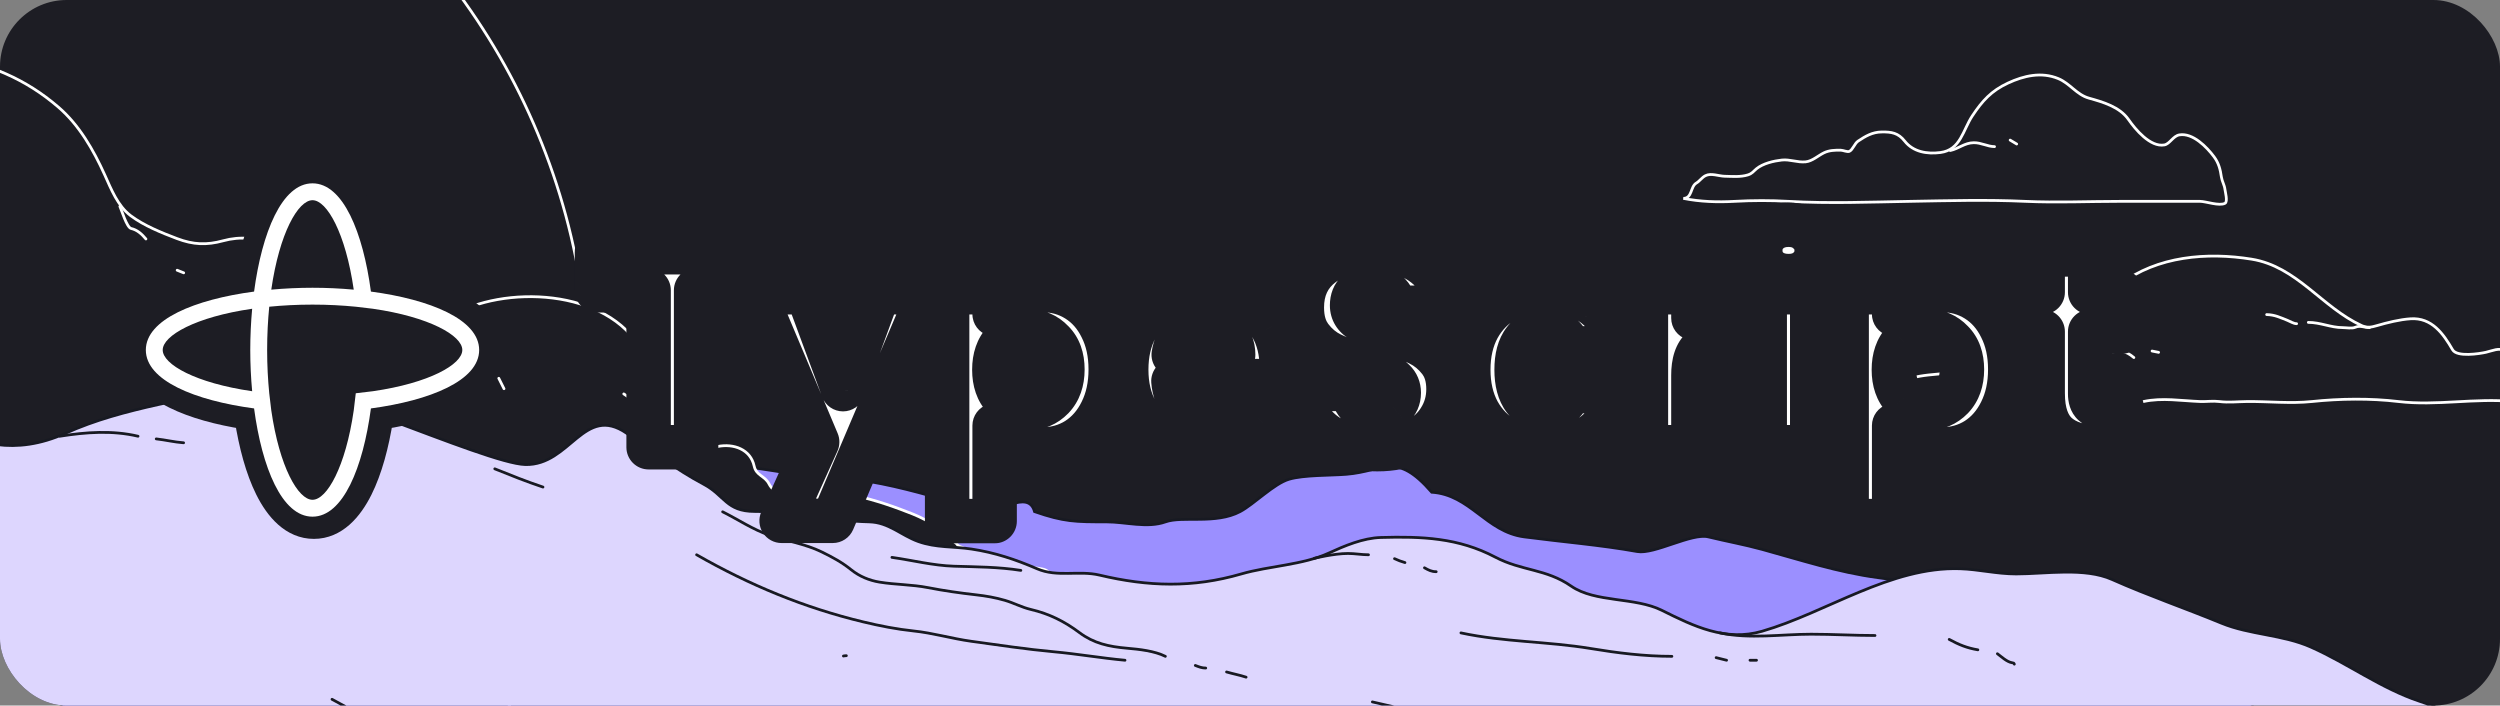 <svg width="900" height="254" viewBox="0 0 900 254" fill="none" xmlns="http://www.w3.org/2000/svg">
<rect x="0" y="0" width="900" height="254" fill="#808080" stroke="none"/>
<g clip-path="url(#clip0_218_6826)">
<rect width="900" height="254" rx="24" fill="#1D1D24"/>
<circle cx="-28" cy="140.25" r="240" stroke="white" stroke-linecap="round"/>
<path d="M94.314 172.536C83.165 178.008 69.169 183.037 57.758 187.878C54.614 187.878 54.154 194.006 52.347 196.209C50.589 198.352 48.973 202.04 46.377 203.191C44.545 204.003 43.335 205.936 42.112 207.445C40.316 209.664 37.92 210.657 36.054 212.725C29.218 220.302 25.512 231.444 23.232 241.151C21.451 248.736 21.513 259.242 23.997 266.673C27.14 276.078 38.579 281.371 46.759 285.565C61.618 293.183 78.681 296.886 94.872 300.585C113.604 304.864 132.42 308.928 151.249 312.759C175.662 317.726 200.063 319.396 224.889 320.914C258.334 322.959 291.712 320.906 325.174 321.237C365.583 321.636 406.023 323.017 446.427 323.877C487.076 324.742 527.635 326.048 568.298 326.224C609.543 326.402 650.736 330.333 691.934 332.15C710.365 332.962 728.791 334.163 747.164 335.846C759.27 336.955 771.333 338.503 783.513 337.841C791.875 337.386 800.213 337.401 803.1 328.219C805.842 319.495 806.142 309.43 807.07 300.379C807.677 294.46 808.69 288.586 809.217 282.661C809.844 275.614 810.255 268.541 810.665 261.478L810.687 261.099C810.813 258.936 811.306 255.816 810.717 253.531C809.591 249.164 807.397 245.604 805.217 241.738C803.074 237.937 802.494 231.125 798.747 228.537C790.021 222.511 776.668 223.738 766.633 221.936C753.222 219.529 739.599 217.834 726.136 215.629C709.428 212.893 692.782 210.184 675.994 207.943C661.744 206.042 648.175 201.576 634.41 197.793C627.989 196.029 621.471 194.862 615 193.276C609.008 191.807 595.526 199.653 589.417 198.556C576.021 196.151 562.224 195.059 548.715 193.276C534.988 191.463 529.268 178.082 515.421 177.2C502.467 162.328 498.458 169.634 484.662 170.746C479.196 171.187 469.323 170.948 464.017 172.536C458.601 174.157 451.405 181.541 446.427 184.182C437.637 188.846 425.716 185.664 419.551 187.878C413.047 190.213 405.201 187.878 398.376 187.878C387.064 187.878 383.1 187.872 372.438 184.182C370.147 175.768 358.727 185.415 353.26 184.182C346.977 182.764 341.209 180.2 335.026 178.491C323.244 175.233 311.913 172.535 299.677 171.802C294.87 171.515 290.79 171.681 285.972 170.746C281.682 169.914 277.262 169.304 272.944 168.634C261.271 166.823 248.813 162.069 236.918 163.178C232.024 163.634 228.276 166.136 223.978 168.106C220.986 169.477 217.511 166.699 214.861 165.818C200.175 160.935 188.188 152.186 172.868 149.894C166.202 148.896 158.01 143.242 151.249 144.085C143.643 145.034 134.224 155.663 127.075 158.337C115.83 162.544 105.099 167.242 94.314 172.536Z" fill="#9B8FFF" stroke="#181A22" stroke-linecap="round"/>
<path d="M-104.602 22.169C-108.092 23.075 -145.337 78.512 -147.936 80.945C-151.339 88.109 -154.903 95.187 -156.842 102.924C-159.534 113.669 -160.889 125.531 -160.019 136.622C-158.99 149.732 -155.375 162.844 -152.024 175.476C-150.327 181.875 -146.975 194.725 -143.743 201.674C-143.105 203.046 -142.258 204.384 -141.113 205.372C-139.596 206.68 -134.856 206.937 -132.962 207.195C-129.981 207.602 -126.968 207.757 -123.977 208.08C-116.446 208.895 -109.032 210.549 -101.477 211.153C-93.047 211.828 -84.597 211.18 -76.165 211.83C-67.347 212.511 -58.684 214.307 -49.811 214.33C-39.727 214.357 -29.607 213.38 -19.602 212.195C-2.175 210.131 15.493 210.499 33.002 211.83C44.307 212.69 55.522 214.332 66.752 215.841C79.623 217.57 92.492 218.183 105.447 218.8L106.752 218.862C130.214 219.981 153.49 223.045 176.856 225.32C191.546 226.75 206.157 229.043 220.867 230.216C251.071 232.623 282.016 230.838 311.96 226.231C323.896 224.395 335.494 222.095 347.221 219.252C353.353 217.766 359.425 215.803 365.606 214.539C367.701 214.11 369.786 213.719 371.908 213.601C372.902 213.546 373.297 212.018 373.887 211.362C375.077 210.04 376.43 208.368 377.299 206.804C378.733 204.222 369.282 204.226 367.969 204.226H367.924C364.603 204.226 362.851 204.137 360.007 202.169C358.979 201.457 356.955 201.737 355.736 201.362C353.83 200.775 351.699 199.252 349.877 198.341C348.998 197.901 345.21 196.887 344.773 196.231C343.681 194.594 341.308 194.331 340.241 192.872C336.691 188.013 329.795 185.441 324.238 183.368L323.887 183.237C316.97 180.654 309.542 178.526 302.273 177.273C297.538 176.457 292.06 177.065 287.325 177.742C283.455 178.295 278.773 178.06 276.856 174.226C275.36 171.233 272.26 171.301 271.492 167.768C270.182 161.743 264.094 159.591 258.367 160.737C255.472 161.316 253.05 161.792 250.033 161.466C246.88 161.125 240.293 161.866 237.846 159.487C235.477 157.183 236.543 152.64 235.971 149.643C235.089 145.029 235.16 140.398 234.33 135.789C229.247 107.549 192.804 102.126 170.033 110.216L169.889 110.267C166.577 111.444 162.781 112.792 159.877 114.799C158.376 115.836 157.264 117.349 155.71 118.341C153.99 119.439 151.961 121.665 149.721 121.153C145.475 120.183 142.204 117.728 138.184 116.388C131.392 114.124 124.523 116.57 117.611 116.57C115.671 116.57 111.473 117.037 110.111 115.372C108.41 113.292 110.131 111.003 110.32 108.836C110.615 105.435 109.02 101.975 108.497 98.575C108.229 96.834 106.6 97.187 105.658 96.127C103.476 93.672 101.132 90.899 98.419 89.018C93.145 85.363 86.392 85.019 80.346 86.674C74.383 88.306 69.588 88.11 63.731 85.893C58.161 83.784 51.87 81.251 47.064 77.664C42.362 74.153 40.021 68.072 37.663 62.872C33.61 53.931 28.495 44.986 20.971 38.523C9.107 28.334 -3.832 23.023 -19.212 20.32C-28.753 18.643 -38.382 18.578 -48.04 18.367C-58.826 18.131 -69.726 17.69 -80.488 18.679L-80.996 18.726C-88.806 19.444 -97.007 20.197 -104.602 22.169Z" fill="#1D1D24" stroke="white" stroke-linecap="round"/>
<path d="M150.969 123.062C155.469 123.062 161.025 124.787 163.625 128.688" stroke="white" stroke-linecap="round"/>
<path d="M172.062 132.438C172.864 133.045 173.635 133.67 174.406 134.312" stroke="white" stroke-linecap="round"/>
<path d="M179.562 136.188L181.438 139.938" stroke="white" stroke-linecap="round"/>
<path d="M224.562 141.812C226.828 143.215 229.25 144.959 229.25 147.906" stroke="white" stroke-linecap="round"/>
<path d="M233 153.531C233.914 154.703 234.583 155.993 235.812 156.812" stroke="white" stroke-linecap="round"/>
<path d="M43.156 74.312C43.699 75.398 45.641 81.91 47.193 82.255C49.421 82.75 51.071 84.279 52.531 86.031" stroke="white" stroke-linecap="round"/>
<path d="M63.781 97.281L66.125 98.219" stroke="white" stroke-linecap="round"/>
<path d="M44.719 249.469C41.477 249.646 37.557 250.519 34.406 249.469" stroke="#181A22" stroke-linecap="round"/>
<path d="M624.49 72.485C618.307 72.832 612.132 72.644 606 71.418C609.247 71.418 608.491 67.189 610.688 65.897C611.873 65.199 612.679 63.885 613.969 63.24C616.007 62.221 618.75 63.404 620.844 63.449C623.569 63.507 626.578 63.788 629.203 62.98C630.82 62.483 631.161 61.717 632.354 60.74C634.672 58.844 638.542 57.938 641.443 57.615C644.326 57.295 647.106 58.559 650.036 58.267C652.419 58.028 654.542 56.025 656.625 55.011C658.538 54.081 660.632 54.035 662.719 54.074C663.498 54.088 665.057 54.805 665.766 54.49C666.991 53.946 667.658 51.632 668.917 50.792C671.565 49.027 674.032 47.566 677.354 47.511C680.948 47.452 683.365 47.836 685.688 50.792C688.785 54.735 693.762 55.523 698.552 54.907C705.827 53.972 706.636 46.818 710.062 41.678C713.638 36.315 716.845 32.711 722.875 29.907C728.614 27.239 734.904 25.793 740.974 28.293C745.178 30.024 747.601 34.095 751.99 35.324C757.103 36.755 763.084 38.454 766.286 43.058C768.674 46.49 774.098 53.096 779.177 52.173C781.13 51.818 782.324 48.924 784.594 48.553C789.427 47.762 794.465 52.965 797.042 56.417C798.734 58.684 799.309 60.989 799.698 63.709C799.917 65.245 800.805 66.616 800.974 68.136C801.077 69.062 802.073 72.62 801 73.188C798.954 74.272 794.083 72.485 792.016 72.485H763.266C751.827 72.485 740.443 73.012 729.021 72.485C715.18 71.846 701.486 72.242 687.641 72.485C673.057 72.741 658.425 73.325 643.865 72.485C637.397 72.112 630.964 72.123 624.49 72.485Z" stroke="white" stroke-linecap="round"/>
<path d="M702.094 54.188C705.161 53.514 707.213 51.435 710.531 51.375C713.234 51.326 715.521 52.781 718.031 52.781" stroke="white" stroke-linecap="round"/>
<path d="M723.656 50.438L726 51.844" stroke="white" stroke-linecap="round"/>
<path d="M751.071 128.345C749.299 124.711 750.231 122.893 751.781 118.51C754.113 111.918 757.66 106.593 763.292 102.312C776.62 92.183 794.575 90.716 810.583 93.302C826.859 95.932 835.91 110.662 850.193 117.208C852.164 118.112 853.656 117.816 855.661 117.234C859.452 116.134 863.892 115.016 867.823 114.76C875.472 114.263 879.61 120.177 882.927 125.906C884.517 128.652 892.675 127.335 894.958 126.818C897.277 126.293 899.621 125.071 901.781 126.271C902.509 126.675 903.343 127.11 904.151 127.312C905.895 127.749 907.488 126.804 908.971 125.925L909.047 125.88C912.756 123.682 915.341 120.471 919.49 118.875C926.276 116.265 936.117 118.41 941.781 122.625C944.315 124.511 947.6 129.406 951.104 129.656C955.077 129.94 958.463 130.115 962.458 129.552C966.889 128.928 970.91 128.524 974.411 132.026C975.58 133.194 977.268 135.253 978.917 135.724C980.411 136.151 980.965 137.468 981.938 138.562C984.057 140.947 981.779 141.579 979.75 142.417C968.27 147.154 958.393 145.134 946.078 145.385C933.21 145.648 917.548 145.791 904.75 144.552C890.94 143.216 877.22 146.183 863.448 144.552C853.264 143.346 842.415 143.493 832.276 144.552C824.539 145.36 816.641 144.473 808.865 144.552C805.502 144.586 802.276 144.983 798.917 144.552C796.688 144.266 794.335 144.633 792.094 144.552C785.401 144.309 778.409 143.083 771.651 144.552C768.513 145.234 765.242 144.839 762.016 144.552C759.642 144.341 759.097 145.169 757.042 144.552C754.948 143.924 751.114 143.855 749.281 144.552C744.868 146.231 740.152 144.4 735.427 144.552C731.369 144.683 728.197 146.46 724.385 145.385C721.719 144.633 718.807 144.319 716.26 143.25C714.625 142.563 680.791 141.932 683.812 138.562C687.866 134.041 700.359 135.267 706.312 133.406C711.393 131.818 726.333 123.575 731.625 122.625C734.431 122.121 740.01 123.186 742.875 123.354C743.627 123.398 748.987 126.471 751.071 128.345Z" fill="#1D1D24" stroke="white" stroke-linecap="round"/>
<path d="M751.312 129.656C754.918 132.279 756.148 128.391 759.542 127.104C763.144 125.738 765.414 126.407 768.188 128.719" stroke="white" stroke-linecap="round"/>
<path d="M774.75 126.375L777.094 126.844" stroke="white" stroke-linecap="round"/>
<path d="M816 113.25C818.985 113.321 820.831 114.295 823.5 115.333C824.525 115.732 825.698 116.531 826.781 116.531" stroke="white" stroke-linecap="round"/>
<path d="M831 116.062C835.328 116.062 839.12 117.938 843.292 117.938C844.54 117.938 846.722 118.346 847.875 117.833C849.653 117.043 851.184 117.938 853.031 117.938" stroke="white" stroke-linecap="round"/>
<path d="M23.532 155.996C-12.91 172.413 -35.157 137.671 -35.157 137.671C-35.157 137.671 -32.798 273.547 -28.655 290.58C-21.922 318.261 -56.007 383.713 -35.157 404.562C-27.175 412.545 14.623 385.015 23.532 392.142C35.632 401.823 53.216 403.358 67.907 407.247C91.473 413.485 115.065 420.084 139.157 424.017C166.549 428.49 193.539 427.277 221.136 427.976C295.505 429.858 369.547 439.297 444.053 434.33C532.75 428.417 621.011 418.001 709.365 408.184C745.879 404.127 782.264 400.363 818.845 396.934C838.708 395.072 862.695 394.735 881.24 386.622C888.902 383.269 895.475 381.811 903.74 380.892C909.036 380.304 916.329 374.477 921.657 372.559C927.308 370.525 934.487 367.993 940.407 370.684C946.06 373.254 945.251 361.684 946.136 358.496C949.162 347.605 943.542 336.671 940.407 326.413C936.818 314.667 933.09 302.91 929.365 291.205C923.068 271.413 911.433 270.26 894.574 261.83C887.082 258.084 879.061 255.131 871.032 252.455C857.199 247.844 845.254 238.88 831.97 232.976C821.676 228.401 810.053 228.602 799.678 224.33C786.297 218.82 773.543 214.485 760.303 208.601C750.418 204.207 736.453 206.621 725.824 206.621C718.807 206.621 712.391 204.972 705.615 204.746C680.634 203.914 657.573 220.509 634.365 227.246C621.284 231.044 609.695 225.432 598.324 219.746C588.57 214.87 574.279 217.013 565.615 210.996C556.557 204.706 547.876 205.607 538.324 200.58C524.995 193.565 511.848 193.074 497.074 193.496C490.71 193.678 484.005 196.511 478.324 199.121C469.025 203.394 456.842 203.725 446.865 206.621C429.304 211.72 413.311 211.18 395.824 207.038C388.298 205.256 380.684 207.929 373.324 204.746C365.617 201.414 358.127 198.923 349.782 197.663C343.229 196.674 337.018 197.241 330.615 194.955C324.362 192.722 319.965 188.028 312.907 187.871C299.019 187.563 285.47 184.121 271.657 184.121C261.431 184.121 260.92 178.351 253.324 174.33C243.355 169.052 234.952 162.46 225.615 155.996C210.216 145.335 205.304 167.598 189.157 167.246C174.513 166.928 104.513 133.926 91.405 137.671C68.559 144.199 45.089 146.285 23.532 155.996Z" fill="#DDD6FE" stroke="#181A22" stroke-linecap="round"/>
<path d="M260.155 184.25C265.73 187.037 271.114 190.678 277.03 192.688C283.145 194.764 290.004 195.84 295.78 198.677C299.736 200.62 303.036 202.383 306.457 205.135C309.384 207.489 312.931 208.961 316.614 209.562C322.403 210.509 328.288 210.413 334.062 211.542C339.865 212.676 345.588 213.486 351.457 214.146C354.97 214.541 358.372 215.139 361.77 216.125C364.954 217.05 367.835 218.642 371.093 219.406C377.729 220.963 383.212 223.704 388.593 227.74C393.762 231.616 399.177 232.797 405.78 233.365C410.117 233.738 415.648 234.34 419.53 236.281" stroke="#181A22" stroke-linecap="round"/>
<path d="M430.312 239.562C431.604 240.067 432.681 240.5 434.062 240.5" stroke="#181A22" stroke-linecap="round"/>
<path d="M441.562 241.906C443.892 242.589 446.332 243.028 448.593 243.781" stroke="#181A22" stroke-linecap="round"/>
<path d="M178.124 168.781C183.895 171.117 189.626 173.396 195.468 175.344" stroke="#181A22" stroke-linecap="round"/>
<path d="M473.124 201C473.124 201 480.197 199.25 485.259 199.25C487.797 199.25 490.168 199.719 492.655 199.719" stroke="#181A22" stroke-linecap="round"/>
<path d="M502.03 201.125C503.302 201.735 504.46 202.135 505.78 202.531" stroke="#181A22" stroke-linecap="round"/>
<path d="M512.812 204.406C514.264 205.236 515.366 205.812 517.03 205.812" stroke="#181A22" stroke-linecap="round"/>
<path d="M619.218 227.844C629.896 230.153 641.183 228.312 652.004 228.312C659.688 228.312 667.358 228.781 674.999 228.781" stroke="#181A22" stroke-linecap="round"/>
<path d="M701.718 230.188C705.205 232.099 708.151 233.291 712.03 233.938" stroke="#181A22" stroke-linecap="round"/>
<path d="M719.062 235.344C720.568 236.446 722.451 238.299 724.4 238.599C724.969 238.686 724.924 238.631 725.155 239.094" stroke="#181A22" stroke-linecap="round"/>
<path d="M21.561 157.041C30.909 155.569 40.395 154.854 49.687 157.041" stroke="#181A22" stroke-linecap="round"/>
<path d="M56.249 158C59.581 158.366 62.763 159.168 66.093 159.406" stroke="#181A22" stroke-linecap="round"/>
<path d="M494.062 252.688C502.15 254.49 510.303 256.691 518.541 257.74C526.354 258.735 534.354 258.63 542.213 258.781C560.368 259.13 578.574 259.898 596.692 258.312C608.914 257.243 621.13 256.799 633.384 256.333C639.986 256.083 646.46 255.605 652.968 256.906" stroke="#181A22" stroke-linecap="round"/>
<path d="M119.53 251.75L124.687 254.562" stroke="#181A22" stroke-linecap="round"/>
<path d="M321.093 200.656C328.55 201.713 335.901 203.6 343.437 203.833C351.507 204.083 359.515 204.083 367.499 205.344" stroke="#181A22" stroke-linecap="round"/>
<path d="M525.937 227.844C541.359 231.149 557.13 230.894 572.655 233.469C582.344 235.076 592.045 236.281 601.874 236.281" stroke="#181A22" stroke-linecap="round"/>
<path d="M617.812 236.75L621.562 237.688" stroke="#181A22" stroke-linecap="round"/>
<path d="M629.999 237.688H632.343" stroke="#181A22" stroke-linecap="round"/>
<path d="M250.78 199.719C269.804 210.589 289.489 218.776 310.78 223.885C316.686 225.303 322.787 226.516 328.827 227.141C335.865 227.869 342.653 229.901 349.66 230.865C359.587 232.229 369.421 233.733 379.4 234.641C387.969 235.42 396.459 236.911 404.999 237.688" stroke="#181A22" stroke-linecap="round"/>
<path d="M303.632 236.164C303.987 236.096 304.326 236.047 304.687 236.047" stroke="#181A22" stroke-linecap="round"/>
<path d="M163.26 108.832C156.334 105.386 147.278 102.941 137.564 101.436C136.059 91.721 133.614 82.665 130.168 75.739C126.493 68.351 120.931 62 113 62C105.071 62 99.51 68.35 95.835 75.737C92.389 82.663 89.942 91.719 88.436 101.436C78.721 102.941 69.665 105.386 62.739 108.832C55.351 112.507 49 118.069 49 126C49 133.929 55.352 139.491 62.739 143.166C69.665 146.611 78.721 149.058 88.436 150.564C89.941 160.278 92.386 169.334 95.832 176.26C99.507 183.648 105.069 190 113 190C120.929 190 126.491 183.649 130.166 176.261C133.611 169.335 136.058 160.279 137.564 150.564C147.279 149.058 156.335 146.612 163.261 143.167C170.649 139.492 177 133.931 177 126C177 118.069 170.648 112.507 163.26 108.832Z" fill="#1D1D24" stroke="#1D1D24" stroke-width="8"/>
<path d="M133.532 104.968C130.698 83.731 123.522 66 112.5 66C101.481 66 94.305 83.728 91.468 104.968C70.231 107.802 52.5 114.978 52.5 126C52.5 137.019 70.231 144.195 91.468 147.032C94.302 168.266 101.478 186 112.5 186C123.519 186 130.695 168.269 133.532 147.032C154.769 144.195 172.5 137.022 172.5 126C172.5 114.978 154.766 107.802 133.532 104.968ZM90.778 140.842C70.437 137.904 58.576 131.18 58.576 125.997C58.576 120.814 70.44 114.09 90.778 111.152C90.329 116.049 90.096 121.048 90.096 125.997C90.096 130.946 90.329 135.951 90.778 140.842ZM112.503 72.073C117.686 72.073 124.41 83.937 127.348 104.274C122.454 103.826 117.452 103.593 112.503 103.593C107.554 103.593 102.552 103.826 97.658 104.274C100.596 83.934 107.32 72.073 112.503 72.073ZM134.226 140.842C133.225 140.989 129.117 141.468 128.079 141.573C127.977 142.613 127.492 146.718 127.348 147.719C124.41 168.06 117.686 179.924 112.503 179.924C107.32 179.924 100.596 168.06 97.658 147.719C97.514 146.718 97.029 142.61 96.927 141.573C96.455 136.752 96.169 131.573 96.169 125.997C96.169 120.424 96.455 115.245 96.927 110.418C101.748 109.945 106.927 109.66 112.503 109.66C118.076 109.66 123.255 109.945 128.079 110.418C129.12 110.52 133.225 111.005 134.226 111.149C154.566 114.087 166.433 120.814 166.433 125.994C166.43 131.173 154.566 137.904 134.226 140.842Z" fill="white"/>
<mask id="path-44-outside-1_218_6826" maskUnits="userSpaceOnUse" x="206.5" y="72" width="566" height="124" fill="black">
<rect fill="white" x="206.5" y="72" width="566" height="124"/>
<path d="M269.2 90.8V104.5H250.6V161H233.5V104.5H214.9V90.8H269.2ZM334.782 105.2L299.782 187.5H281.382L294.182 159.1L271.482 105.2H290.582L303.482 140.1L316.282 105.2H334.782ZM358.066 113.1C359.732 110.5 362.032 108.4 364.966 106.8C367.899 105.2 371.332 104.4 375.266 104.4C379.866 104.4 384.032 105.567 387.766 107.9C391.499 110.233 394.432 113.567 396.566 117.9C398.766 122.233 399.866 127.267 399.866 133C399.866 138.733 398.766 143.8 396.566 148.2C394.432 152.533 391.499 155.9 387.766 158.3C384.032 160.633 379.866 161.8 375.266 161.8C371.399 161.8 367.966 161 364.966 159.4C362.032 157.8 359.732 155.733 358.066 153.2V187.6H340.966V105.2H358.066V113.1ZM382.466 133C382.466 128.733 381.266 125.4 378.866 123C376.532 120.533 373.632 119.3 370.166 119.3C366.766 119.3 363.866 120.533 361.466 123C359.132 125.467 357.966 128.833 357.966 133.1C357.966 137.367 359.132 140.733 361.466 143.2C363.866 145.667 366.766 146.9 370.166 146.9C373.566 146.9 376.466 145.667 378.866 143.2C381.266 140.667 382.466 137.267 382.466 133ZM461.437 132.2C461.437 133.8 461.337 135.467 461.137 137.2H422.437C422.703 140.667 423.803 143.333 425.737 145.2C427.737 147 430.17 147.9 433.037 147.9C437.303 147.9 440.27 146.1 441.937 142.5H460.137C459.203 146.167 457.503 149.467 455.037 152.4C452.637 155.333 449.603 157.633 445.937 159.3C442.27 160.967 438.17 161.8 433.637 161.8C428.17 161.8 423.303 160.633 419.037 158.3C414.77 155.967 411.437 152.633 409.037 148.3C406.637 143.967 405.437 138.9 405.437 133.1C405.437 127.3 406.603 122.233 408.937 117.9C411.337 113.567 414.67 110.233 418.937 107.9C423.203 105.567 428.103 104.4 433.637 104.4C439.037 104.4 443.837 105.533 448.037 107.8C452.237 110.067 455.503 113.3 457.837 117.5C460.237 121.7 461.437 126.6 461.437 132.2ZM443.937 127.7C443.937 124.767 442.937 122.433 440.937 120.7C438.937 118.967 436.437 118.1 433.437 118.1C430.57 118.1 428.137 118.933 426.137 120.6C424.203 122.267 423.003 124.633 422.537 127.7H443.937ZM495.858 161.7C490.724 161.7 486.124 160.867 482.058 159.2C477.991 157.533 474.724 155.067 472.258 151.8C469.858 148.533 468.591 144.6 468.458 140H486.658C486.924 142.6 487.824 144.6 489.358 146C490.891 147.333 492.891 148 495.358 148C497.891 148 499.891 147.433 501.358 146.3C502.824 145.1 503.558 143.467 503.558 141.4C503.558 139.667 502.958 138.233 501.758 137.1C500.624 135.967 499.191 135.033 497.458 134.3C495.791 133.567 493.391 132.733 490.258 131.8C485.724 130.4 482.024 129 479.158 127.6C476.291 126.2 473.824 124.133 471.758 121.4C469.691 118.667 468.658 115.1 468.658 110.7C468.658 104.167 471.024 99.067 475.758 95.4C480.491 91.667 486.658 89.8 494.258 89.8C501.991 89.8 508.224 91.667 512.958 95.4C517.691 99.067 520.224 104.2 520.558 110.8H502.058C501.924 108.533 501.091 106.767 499.558 105.5C498.024 104.167 496.058 103.5 493.658 103.5C491.591 103.5 489.924 104.067 488.658 105.2C487.391 106.267 486.758 107.833 486.758 109.9C486.758 112.167 487.824 113.933 489.958 115.2C492.091 116.467 495.424 117.833 499.958 119.3C504.491 120.833 508.158 122.3 510.958 123.7C513.824 125.1 516.291 127.133 518.358 129.8C520.424 132.467 521.458 135.9 521.458 140.1C521.458 144.1 520.424 147.733 518.358 151C516.358 154.267 513.424 156.867 509.558 158.8C505.691 160.733 501.124 161.7 495.858 161.7ZM528.581 133.1C528.581 127.3 529.748 122.233 532.081 117.9C534.481 113.567 537.781 110.233 541.981 107.9C546.248 105.567 551.115 104.4 556.581 104.4C563.581 104.4 569.415 106.233 574.081 109.9C578.815 113.567 581.915 118.733 583.381 125.4H565.181C563.648 121.133 560.681 119 556.281 119C553.148 119 550.648 120.233 548.781 122.7C546.915 125.1 545.981 128.567 545.981 133.1C545.981 137.633 546.915 141.133 548.781 143.6C550.648 146 553.148 147.2 556.281 147.2C560.681 147.2 563.648 145.067 565.181 140.8H583.381C581.915 147.333 578.815 152.467 574.081 156.2C569.348 159.933 563.515 161.8 556.581 161.8C551.115 161.8 546.248 160.633 541.981 158.3C537.781 155.967 534.481 152.633 532.081 148.3C529.748 143.967 528.581 138.9 528.581 133.1ZM609.628 114.5C611.628 111.433 614.128 109.033 617.128 107.3C620.128 105.5 623.461 104.6 627.128 104.6V122.7H622.428C618.161 122.7 614.961 123.633 612.828 125.5C610.695 127.3 609.628 130.5 609.628 135.1V161H592.528V105.2H609.628V114.5ZM643.902 99.4C640.902 99.4 638.435 98.533 636.502 96.8C634.635 95 633.702 92.8 633.702 90.2C633.702 87.533 634.635 85.333 636.502 83.6C638.435 81.8 640.902 80.9 643.902 80.9C646.835 80.9 649.235 81.8 651.102 83.6C653.035 85.333 654.002 87.533 654.002 90.2C654.002 92.8 653.035 95 651.102 96.8C649.235 98.533 646.835 99.4 643.902 99.4ZM652.402 105.2V161H635.302V105.2H652.402ZM681.894 113.1C683.56 110.5 685.86 108.4 688.794 106.8C691.727 105.2 695.16 104.4 699.094 104.4C703.694 104.4 707.86 105.567 711.594 107.9C715.327 110.233 718.26 113.567 720.394 117.9C722.594 122.233 723.694 127.267 723.694 133C723.694 138.733 722.594 143.8 720.394 148.2C718.26 152.533 715.327 155.9 711.594 158.3C707.86 160.633 703.694 161.8 699.094 161.8C695.227 161.8 691.794 161 688.794 159.4C685.86 157.8 683.56 155.733 681.894 153.2V187.6H664.794V105.2H681.894V113.1ZM706.294 133C706.294 128.733 705.094 125.4 702.694 123C700.36 120.533 697.46 119.3 693.994 119.3C690.594 119.3 687.694 120.533 685.294 123C682.96 125.467 681.794 128.833 681.794 133.1C681.794 137.367 682.96 140.733 685.294 143.2C687.694 145.667 690.594 146.9 693.994 146.9C697.394 146.9 700.294 145.667 702.694 143.2C705.094 140.667 706.294 137.267 706.294 133ZM763.765 146.5V161H755.065C748.865 161 744.032 159.5 740.565 156.5C737.098 153.433 735.365 148.467 735.365 141.6V119.4H728.565V105.2H735.365V91.6H752.465V105.2H763.665V119.4H752.465V141.8C752.465 143.467 752.865 144.667 753.665 145.4C754.465 146.133 755.798 146.5 757.665 146.5H763.765Z"/>
</mask>
<path d="M269.2 90.8V104.5H250.6V161H233.5V104.5H214.9V90.8H269.2ZM334.782 105.2L299.782 187.5H281.382L294.182 159.1L271.482 105.2H290.582L303.482 140.1L316.282 105.2H334.782ZM358.066 113.1C359.732 110.5 362.032 108.4 364.966 106.8C367.899 105.2 371.332 104.4 375.266 104.4C379.866 104.4 384.032 105.567 387.766 107.9C391.499 110.233 394.432 113.567 396.566 117.9C398.766 122.233 399.866 127.267 399.866 133C399.866 138.733 398.766 143.8 396.566 148.2C394.432 152.533 391.499 155.9 387.766 158.3C384.032 160.633 379.866 161.8 375.266 161.8C371.399 161.8 367.966 161 364.966 159.4C362.032 157.8 359.732 155.733 358.066 153.2V187.6H340.966V105.2H358.066V113.1ZM382.466 133C382.466 128.733 381.266 125.4 378.866 123C376.532 120.533 373.632 119.3 370.166 119.3C366.766 119.3 363.866 120.533 361.466 123C359.132 125.467 357.966 128.833 357.966 133.1C357.966 137.367 359.132 140.733 361.466 143.2C363.866 145.667 366.766 146.9 370.166 146.9C373.566 146.9 376.466 145.667 378.866 143.2C381.266 140.667 382.466 137.267 382.466 133ZM461.437 132.2C461.437 133.8 461.337 135.467 461.137 137.2H422.437C422.703 140.667 423.803 143.333 425.737 145.2C427.737 147 430.17 147.9 433.037 147.9C437.303 147.9 440.27 146.1 441.937 142.5H460.137C459.203 146.167 457.503 149.467 455.037 152.4C452.637 155.333 449.603 157.633 445.937 159.3C442.27 160.967 438.17 161.8 433.637 161.8C428.17 161.8 423.303 160.633 419.037 158.3C414.77 155.967 411.437 152.633 409.037 148.3C406.637 143.967 405.437 138.9 405.437 133.1C405.437 127.3 406.603 122.233 408.937 117.9C411.337 113.567 414.67 110.233 418.937 107.9C423.203 105.567 428.103 104.4 433.637 104.4C439.037 104.4 443.837 105.533 448.037 107.8C452.237 110.067 455.503 113.3 457.837 117.5C460.237 121.7 461.437 126.6 461.437 132.2ZM443.937 127.7C443.937 124.767 442.937 122.433 440.937 120.7C438.937 118.967 436.437 118.1 433.437 118.1C430.57 118.1 428.137 118.933 426.137 120.6C424.203 122.267 423.003 124.633 422.537 127.7H443.937ZM495.858 161.7C490.724 161.7 486.124 160.867 482.058 159.2C477.991 157.533 474.724 155.067 472.258 151.8C469.858 148.533 468.591 144.6 468.458 140H486.658C486.924 142.6 487.824 144.6 489.358 146C490.891 147.333 492.891 148 495.358 148C497.891 148 499.891 147.433 501.358 146.3C502.824 145.1 503.558 143.467 503.558 141.4C503.558 139.667 502.958 138.233 501.758 137.1C500.624 135.967 499.191 135.033 497.458 134.3C495.791 133.567 493.391 132.733 490.258 131.8C485.724 130.4 482.024 129 479.158 127.6C476.291 126.2 473.824 124.133 471.758 121.4C469.691 118.667 468.658 115.1 468.658 110.7C468.658 104.167 471.024 99.067 475.758 95.4C480.491 91.667 486.658 89.8 494.258 89.8C501.991 89.8 508.224 91.667 512.958 95.4C517.691 99.067 520.224 104.2 520.558 110.8H502.058C501.924 108.533 501.091 106.767 499.558 105.5C498.024 104.167 496.058 103.5 493.658 103.5C491.591 103.5 489.924 104.067 488.658 105.2C487.391 106.267 486.758 107.833 486.758 109.9C486.758 112.167 487.824 113.933 489.958 115.2C492.091 116.467 495.424 117.833 499.958 119.3C504.491 120.833 508.158 122.3 510.958 123.7C513.824 125.1 516.291 127.133 518.358 129.8C520.424 132.467 521.458 135.9 521.458 140.1C521.458 144.1 520.424 147.733 518.358 151C516.358 154.267 513.424 156.867 509.558 158.8C505.691 160.733 501.124 161.7 495.858 161.7ZM528.581 133.1C528.581 127.3 529.748 122.233 532.081 117.9C534.481 113.567 537.781 110.233 541.981 107.9C546.248 105.567 551.115 104.4 556.581 104.4C563.581 104.4 569.415 106.233 574.081 109.9C578.815 113.567 581.915 118.733 583.381 125.4H565.181C563.648 121.133 560.681 119 556.281 119C553.148 119 550.648 120.233 548.781 122.7C546.915 125.1 545.981 128.567 545.981 133.1C545.981 137.633 546.915 141.133 548.781 143.6C550.648 146 553.148 147.2 556.281 147.2C560.681 147.2 563.648 145.067 565.181 140.8H583.381C581.915 147.333 578.815 152.467 574.081 156.2C569.348 159.933 563.515 161.8 556.581 161.8C551.115 161.8 546.248 160.633 541.981 158.3C537.781 155.967 534.481 152.633 532.081 148.3C529.748 143.967 528.581 138.9 528.581 133.1ZM609.628 114.5C611.628 111.433 614.128 109.033 617.128 107.3C620.128 105.5 623.461 104.6 627.128 104.6V122.7H622.428C618.161 122.7 614.961 123.633 612.828 125.5C610.695 127.3 609.628 130.5 609.628 135.1V161H592.528V105.2H609.628V114.5ZM643.902 99.4C640.902 99.4 638.435 98.533 636.502 96.8C634.635 95 633.702 92.8 633.702 90.2C633.702 87.533 634.635 85.333 636.502 83.6C638.435 81.8 640.902 80.9 643.902 80.9C646.835 80.9 649.235 81.8 651.102 83.6C653.035 85.333 654.002 87.533 654.002 90.2C654.002 92.8 653.035 95 651.102 96.8C649.235 98.533 646.835 99.4 643.902 99.4ZM652.402 105.2V161H635.302V105.2H652.402ZM681.894 113.1C683.56 110.5 685.86 108.4 688.794 106.8C691.727 105.2 695.16 104.4 699.094 104.4C703.694 104.4 707.86 105.567 711.594 107.9C715.327 110.233 718.26 113.567 720.394 117.9C722.594 122.233 723.694 127.267 723.694 133C723.694 138.733 722.594 143.8 720.394 148.2C718.26 152.533 715.327 155.9 711.594 158.3C707.86 160.633 703.694 161.8 699.094 161.8C695.227 161.8 691.794 161 688.794 159.4C685.86 157.8 683.56 155.733 681.894 153.2V187.6H664.794V105.2H681.894V113.1ZM706.294 133C706.294 128.733 705.094 125.4 702.694 123C700.36 120.533 697.46 119.3 693.994 119.3C690.594 119.3 687.694 120.533 685.294 123C682.96 125.467 681.794 128.833 681.794 133.1C681.794 137.367 682.96 140.733 685.294 143.2C687.694 145.667 690.594 146.9 693.994 146.9C697.394 146.9 700.294 145.667 702.694 143.2C705.094 140.667 706.294 137.267 706.294 133ZM763.765 146.5V161H755.065C748.865 161 744.032 159.5 740.565 156.5C737.098 153.433 735.365 148.467 735.365 141.6V119.4H728.565V105.2H735.365V91.6H752.465V105.2H763.665V119.4H752.465V141.8C752.465 143.467 752.865 144.667 753.665 145.4C754.465 146.133 755.798 146.5 757.665 146.5H763.765Z" fill="white"/>
<path d="M269.2 90.8H277.2C277.2 86.382 273.618 82.8 269.2 82.8V90.8ZM269.2 104.5V112.5C273.618 112.5 277.2 108.918 277.2 104.5H269.2ZM250.6 104.5V96.5C246.182 96.5 242.6 100.082 242.6 104.5H250.6ZM250.6 161V169C255.018 169 258.6 165.418 258.6 161H250.6ZM233.5 161H225.5C225.5 165.418 229.082 169 233.5 169V161ZM233.5 104.5H241.5C241.5 100.082 237.918 96.5 233.5 96.5V104.5ZM214.9 104.5H206.9C206.9 108.918 210.482 112.5 214.9 112.5V104.5ZM214.9 90.8V82.8C210.482 82.8 206.9 86.382 206.9 90.8H214.9ZM261.2 90.8V104.5H277.2V90.8H261.2ZM269.2 96.5H250.6V112.5H269.2V96.5ZM242.6 104.5V161H258.6V104.5H242.6ZM250.6 153H233.5V169H250.6V153ZM241.5 161V104.5H225.5V161H241.5ZM233.5 96.5H214.9V112.5H233.5V96.5ZM222.9 104.5V90.8H206.9V104.5H222.9ZM214.9 98.8H269.2V82.8H214.9V98.8ZM334.782 105.2L342.144 108.331C343.195 105.86 342.936 103.026 341.455 100.787C339.973 98.547 337.467 97.2 334.782 97.2V105.2ZM299.782 187.5V195.5C302.99 195.5 305.888 193.583 307.144 190.631L299.782 187.5ZM281.382 187.5L274.089 184.213C272.973 186.688 273.189 189.561 274.663 191.842C276.137 194.123 278.667 195.5 281.382 195.5V187.5ZM294.182 159.1L301.475 162.387C302.389 160.36 302.418 158.044 301.555 155.995L294.182 159.1ZM271.482 105.2V97.2C268.802 97.2 266.3 98.542 264.817 100.775C263.335 103.008 263.069 105.835 264.109 108.305L271.482 105.2ZM290.582 105.2L298.086 102.426C296.925 99.285 293.931 97.2 290.582 97.2V105.2ZM303.482 140.1L295.978 142.874C297.14 146.018 300.14 148.104 303.492 148.1C306.844 148.096 309.839 146.002 310.993 142.855L303.482 140.1ZM316.282 105.2V97.2C312.926 97.2 309.927 99.295 308.771 102.445L316.282 105.2ZM327.42 102.069L292.42 184.369L307.144 190.631L342.144 108.331L327.42 102.069ZM299.782 179.5H281.382V195.5H299.782V179.5ZM288.675 190.787L301.475 162.387L286.889 155.813L274.089 184.213L288.675 190.787ZM301.555 155.995L278.855 102.095L264.109 108.305L286.809 162.205L301.555 155.995ZM271.482 113.2H290.582V97.2H271.482V113.2ZM283.078 107.974L295.978 142.874L310.986 137.326L298.086 102.426L283.078 107.974ZM310.993 142.855L323.793 107.955L308.771 102.445L295.971 137.345L310.993 142.855ZM316.282 113.2H334.782V97.2H316.282V113.2ZM358.066 113.1H350.066C350.066 116.652 352.408 119.779 355.816 120.777C359.225 121.776 362.884 120.408 364.801 117.417L358.066 113.1ZM364.966 106.8L361.135 99.777L361.135 99.777L364.966 106.8ZM387.766 107.9L383.526 114.684L387.766 107.9ZM396.566 117.9L389.388 121.433C389.403 121.463 389.417 121.492 389.432 121.522L396.566 117.9ZM396.566 148.2L389.41 144.622C389.403 144.637 389.396 144.652 389.388 144.667L396.566 148.2ZM387.766 158.3L392.006 165.084C392.034 165.066 392.063 165.048 392.092 165.029L387.766 158.3ZM364.966 159.4L361.135 166.423C361.157 166.435 361.179 166.447 361.201 166.459L364.966 159.4ZM358.066 153.2L364.749 148.803C362.806 145.85 359.157 144.522 355.771 145.536C352.385 146.55 350.066 149.666 350.066 153.2H358.066ZM358.066 187.6V195.6C362.484 195.6 366.066 192.018 366.066 187.6H358.066ZM340.966 187.6H332.966C332.966 192.018 336.547 195.6 340.966 195.6V187.6ZM340.966 105.2V97.2C336.547 97.2 332.966 100.782 332.966 105.2H340.966ZM358.066 105.2H366.066C366.066 100.782 362.484 97.2 358.066 97.2V105.2ZM378.866 123L373.054 128.498C373.105 128.551 373.156 128.604 373.209 128.657L378.866 123ZM361.466 123L355.732 117.421C355.706 117.448 355.68 117.475 355.654 117.502L361.466 123ZM361.466 143.2L355.654 148.698C355.68 148.725 355.706 148.752 355.732 148.779L361.466 143.2ZM378.866 143.2L384.599 148.779C384.624 148.753 384.649 148.728 384.673 148.702L378.866 143.2ZM364.801 117.417C365.683 116.04 366.944 114.834 368.796 113.823L361.135 99.777C357.121 101.966 353.781 104.959 351.331 108.783L364.801 117.417ZM368.796 113.823C370.362 112.969 372.433 112.4 375.266 112.4V96.4C370.231 96.4 365.436 97.431 361.135 99.777L368.796 113.823ZM375.266 112.4C378.437 112.4 381.122 113.182 383.526 114.684L392.006 101.116C386.942 97.951 381.294 96.4 375.266 96.4V112.4ZM383.526 114.684C385.875 116.153 387.846 118.302 389.388 121.433L403.743 114.367C401.018 108.832 397.123 104.314 392.006 101.116L383.526 114.684ZM389.432 121.522C390.969 124.548 391.866 128.3 391.866 133H407.866C407.866 126.233 406.563 119.919 403.699 114.278L389.432 121.522ZM391.866 133C391.866 137.697 390.97 141.503 389.41 144.622L403.721 151.778C406.561 146.097 407.866 139.77 407.866 133H391.866ZM389.388 144.667C387.839 147.814 385.843 150.026 383.44 151.571L392.092 165.029C397.155 161.774 401.026 157.252 403.743 151.733L389.388 144.667ZM383.526 151.516C381.122 153.018 378.437 153.8 375.266 153.8V169.8C381.294 169.8 386.942 168.249 392.006 165.084L383.526 151.516ZM375.266 153.8C372.53 153.8 370.421 153.243 368.73 152.341L361.201 166.459C365.51 168.757 370.268 169.8 375.266 169.8V153.8ZM368.796 152.377C366.895 151.34 365.623 150.132 364.749 148.803L351.382 157.597C353.841 161.335 357.169 164.26 361.135 166.423L368.796 152.377ZM350.066 153.2V187.6H366.066V153.2H350.066ZM358.066 179.6H340.966V195.6H358.066V179.6ZM348.966 187.6V105.2H332.966V187.6H348.966ZM340.966 113.2H358.066V97.2H340.966V113.2ZM350.066 105.2V113.1H366.066V105.2H350.066ZM390.466 133C390.466 127.187 388.786 121.606 384.522 117.343L373.209 128.657C373.746 129.194 374.466 130.28 374.466 133H390.466ZM384.677 117.502C380.798 113.401 375.779 111.3 370.166 111.3V127.3C371.486 127.3 372.267 127.666 373.054 128.498L384.677 117.502ZM370.166 111.3C364.576 111.3 359.617 113.428 355.732 117.421L367.199 128.579C368.114 127.639 368.955 127.3 370.166 127.3V111.3ZM355.654 117.502C351.579 121.81 349.966 127.337 349.966 133.1H365.966C365.966 130.33 366.686 129.123 367.277 128.498L355.654 117.502ZM349.966 133.1C349.966 138.863 351.579 144.39 355.654 148.698L367.277 137.702C366.686 137.077 365.966 135.87 365.966 133.1H349.966ZM355.732 148.779C359.617 152.772 364.576 154.9 370.166 154.9V138.9C368.955 138.9 368.114 138.561 367.199 137.621L355.732 148.779ZM370.166 154.9C375.755 154.9 380.714 152.772 384.599 148.779L373.132 137.621C372.217 138.561 371.376 138.9 370.166 138.9V154.9ZM384.673 148.702C388.78 144.367 390.466 138.833 390.466 133H374.466C374.466 135.701 373.751 136.967 373.058 137.698L384.673 148.702ZM461.137 137.2V145.2C465.2 145.2 468.618 142.154 469.084 138.117L461.137 137.2ZM422.437 137.2V129.2C420.208 129.2 418.081 130.129 416.567 131.764C415.053 133.399 414.289 135.592 414.46 137.814L422.437 137.2ZM425.737 145.2L420.18 150.955C420.247 151.02 420.316 151.084 420.385 151.146L425.737 145.2ZM441.937 142.5V134.5C438.82 134.5 435.987 136.31 434.677 139.139L441.937 142.5ZM460.137 142.5L467.889 144.473C468.499 142.08 467.968 139.54 466.453 137.59C464.937 135.64 462.606 134.5 460.137 134.5V142.5ZM455.037 152.4L448.914 147.251C448.891 147.279 448.868 147.306 448.845 147.334L455.037 152.4ZM445.937 159.3L449.247 166.583L445.937 159.3ZM419.037 158.3L415.198 165.319L419.037 158.3ZM409.037 148.3L416.035 144.424L409.037 148.3ZM408.937 117.9L401.938 114.024C401.923 114.052 401.908 114.079 401.893 114.107L408.937 117.9ZM418.937 107.9L422.775 114.919L418.937 107.9ZM448.037 107.8L444.237 114.84V114.84L448.037 107.8ZM457.837 117.5L450.843 121.385C450.859 121.413 450.875 121.441 450.891 121.469L457.837 117.5ZM443.937 127.7V135.7C448.355 135.7 451.937 132.118 451.937 127.7H443.937ZM440.937 120.7L446.176 114.654V114.654L440.937 120.7ZM426.137 120.6L421.015 114.454C420.981 114.483 420.947 114.512 420.913 114.541L426.137 120.6ZM422.537 127.7L414.628 126.496C414.277 128.802 414.949 131.145 416.469 132.914C417.989 134.683 420.205 135.7 422.537 135.7V127.7ZM453.437 132.2C453.437 133.468 453.357 134.827 453.189 136.283L469.084 138.117C469.316 136.106 469.437 134.132 469.437 132.2H453.437ZM461.137 129.2H422.437V145.2H461.137V129.2ZM414.46 137.814C414.832 142.644 416.465 147.368 420.18 150.955L431.293 139.445C431.142 139.299 430.575 138.689 430.413 136.586L414.46 137.814ZM420.385 151.146C423.956 154.36 428.335 155.9 433.037 155.9V139.9C432.005 139.9 431.518 139.64 431.088 139.254L420.385 151.146ZM433.037 155.9C436.298 155.9 439.619 155.205 442.612 153.39C445.642 151.551 447.794 148.891 449.196 145.861L434.677 139.139C434.534 139.447 434.42 139.597 434.372 139.653C434.329 139.703 434.313 139.71 434.312 139.71C434.308 139.713 434.241 139.754 434.061 139.799C433.872 139.846 433.544 139.9 433.037 139.9V155.9ZM441.937 150.5H460.137V134.5H441.937V150.5ZM452.384 140.527C451.752 143.01 450.615 145.228 448.914 147.251L461.16 157.549C464.391 153.706 466.655 149.323 467.889 144.473L452.384 140.527ZM448.845 147.334C447.271 149.258 445.247 150.826 442.626 152.017L449.247 166.583C453.96 164.441 458.002 161.409 461.228 157.466L448.845 147.334ZM442.626 152.017C440.123 153.155 437.172 153.8 433.637 153.8V169.8C439.168 169.8 444.417 168.778 449.247 166.583L442.626 152.017ZM433.637 153.8C429.342 153.8 425.825 152.894 422.875 151.281L415.198 165.319C420.782 168.373 426.998 169.8 433.637 169.8V153.8ZM422.875 151.281C419.964 149.689 417.715 147.458 416.035 144.424L402.038 152.176C405.158 157.809 409.576 162.244 415.198 165.319L422.875 151.281ZM416.035 144.424C414.396 141.465 413.437 137.777 413.437 133.1H397.437C397.437 140.023 398.877 146.468 402.038 152.176L416.035 144.424ZM413.437 133.1C413.437 128.387 414.378 124.669 415.98 121.693L401.893 114.107C398.829 119.798 397.437 126.213 397.437 133.1H413.437ZM415.935 121.776C417.615 118.742 419.864 116.511 422.775 114.919L415.098 100.881C409.476 103.956 405.058 108.391 401.938 114.024L415.935 121.776ZM422.775 114.919C425.711 113.314 429.258 112.4 433.637 112.4V96.4C426.949 96.4 420.696 97.82 415.098 100.881L422.775 114.919ZM433.637 112.4C437.887 112.4 441.351 113.282 444.237 114.84L451.836 100.76C446.323 97.784 440.187 96.4 433.637 96.4V112.4ZM444.237 114.84C447.084 116.376 449.246 118.511 450.843 121.385L464.83 113.615C461.76 108.089 457.39 103.757 451.836 100.76L444.237 114.84ZM450.891 121.469C452.498 124.281 453.437 127.77 453.437 132.2H469.437C469.437 125.43 467.976 119.119 464.783 113.531L450.891 121.469ZM451.937 127.7C451.937 122.729 450.132 118.083 446.176 114.654L435.697 126.746C435.772 126.811 435.803 126.85 435.811 126.862C435.819 126.872 435.825 126.881 435.834 126.901C435.846 126.929 435.937 127.15 435.937 127.7H451.937ZM446.176 114.654C442.527 111.492 438.087 110.1 433.437 110.1V126.1C434.786 126.1 435.346 126.441 435.697 126.746L446.176 114.654ZM433.437 110.1C428.901 110.1 424.601 111.466 421.015 114.454L431.258 126.746C431.672 126.401 432.239 126.1 433.437 126.1V110.1ZM420.913 114.541C417.24 117.707 415.317 121.966 414.628 126.496L430.446 128.904C430.69 127.301 431.167 126.826 431.36 126.659L420.913 114.541ZM422.537 135.7H443.937V119.7H422.537V135.7ZM482.058 159.2L479.024 166.602L482.058 159.2ZM472.258 151.8L465.811 156.537C465.831 156.565 465.852 156.593 465.873 156.621L472.258 151.8ZM468.458 140V132C466.296 132 464.226 132.875 462.72 134.426C461.213 135.976 460.399 138.071 460.461 140.232L468.458 140ZM486.658 140L494.616 139.184C494.198 135.103 490.76 132 486.658 132V140ZM489.358 146L483.964 151.908C484.011 151.951 484.06 151.994 484.108 152.037L489.358 146ZM501.358 146.3L506.249 152.63C506.308 152.585 506.366 152.539 506.424 152.492L501.358 146.3ZM501.758 137.1L496.101 142.757C496.155 142.811 496.209 142.864 496.265 142.916L501.758 137.1ZM497.458 134.3L494.236 141.623C494.271 141.638 494.306 141.653 494.341 141.668L497.458 134.3ZM490.258 131.8L487.897 139.444C487.923 139.452 487.948 139.459 487.974 139.467L490.258 131.8ZM479.158 127.6L475.647 134.789L479.158 127.6ZM471.758 121.4L478.139 116.575V116.575L471.758 121.4ZM475.758 95.4L480.657 101.724C480.675 101.71 480.694 101.696 480.712 101.681L475.758 95.4ZM512.958 95.4L508.004 101.681C508.022 101.696 508.04 101.71 508.059 101.724L512.958 95.4ZM520.558 110.8V118.8C522.75 118.8 524.845 117.901 526.356 116.312C527.866 114.724 528.658 112.585 528.548 110.396L520.558 110.8ZM502.058 110.8L494.072 111.27C494.32 115.498 497.822 118.8 502.058 118.8V110.8ZM499.558 105.5L494.308 111.537C494.359 111.581 494.411 111.625 494.463 111.668L499.558 105.5ZM488.658 105.2L493.811 111.319C493.872 111.268 493.933 111.215 493.992 111.162L488.658 105.2ZM489.958 115.2L494.042 108.321L489.958 115.2ZM499.958 119.3L502.521 111.722C502.488 111.71 502.454 111.699 502.42 111.688L499.958 119.3ZM510.958 123.7L507.38 130.855C507.402 130.867 507.425 130.878 507.447 130.889L510.958 123.7ZM518.358 129.8L512.034 134.701V134.701L518.358 129.8ZM518.358 151L511.597 146.723C511.576 146.756 511.555 146.789 511.535 146.823L518.358 151ZM509.558 158.8L505.98 151.645L509.558 158.8ZM495.858 153.7C491.593 153.7 488.048 153.009 485.092 151.798L479.024 166.602C484.201 168.724 489.856 169.7 495.858 169.7V153.7ZM485.092 151.798C482.252 150.634 480.18 149.016 478.642 146.979L465.873 156.621C469.269 161.117 473.731 164.433 479.024 166.602L485.092 151.798ZM478.705 147.063C477.393 145.278 476.547 142.972 476.454 139.768L460.461 140.232C460.635 146.228 462.322 151.788 465.811 156.537L478.705 147.063ZM468.458 148H486.658V132H468.458V148ZM478.7 140.816C479.113 144.847 480.633 148.866 483.964 151.908L494.752 140.092C494.836 140.169 494.856 140.229 494.828 140.167C494.79 140.082 494.678 139.79 494.616 139.184L478.7 140.816ZM484.108 152.037C487.393 154.893 491.393 156 495.358 156V140C494.842 140 494.597 139.93 494.538 139.911C494.508 139.901 494.512 139.899 494.536 139.913C494.561 139.927 494.587 139.945 494.607 139.963L484.108 152.037ZM495.358 156C499.02 156 502.947 155.182 506.249 152.63L496.466 139.97C496.835 139.685 496.762 140 495.358 140V156ZM506.424 152.492C509.931 149.622 511.558 145.619 511.558 141.4H495.558C495.558 141.477 495.548 141.259 495.71 140.898C495.881 140.517 496.123 140.247 496.292 140.108L506.424 152.492ZM511.558 141.4C511.558 137.59 510.139 134.012 507.251 131.284L496.265 142.916C496.104 142.764 495.886 142.492 495.728 142.114C495.574 141.745 495.558 141.471 495.558 141.4H511.558ZM507.415 131.443C505.438 129.466 503.094 127.998 500.575 126.932L494.341 141.668C495.288 142.068 495.811 142.467 496.101 142.757L507.415 131.443ZM500.68 126.977C498.558 126.044 495.786 125.099 492.542 124.133L487.974 139.467C490.996 140.367 493.024 141.089 494.236 141.623L500.68 126.977ZM492.618 124.156C488.309 122.825 485.032 121.566 482.668 120.411L475.647 134.789C479.017 136.434 483.14 137.975 487.897 139.444L492.618 124.156ZM482.668 120.411C481.014 119.603 479.505 118.382 478.139 116.575L465.377 126.225C468.144 129.885 471.569 132.797 475.647 134.789L482.668 120.411ZM478.139 116.575C477.388 115.582 476.658 113.857 476.658 110.7H460.658C460.658 116.343 461.994 121.751 465.377 126.225L478.139 116.575ZM476.658 110.7C476.658 106.381 478.076 103.724 480.657 101.724L470.859 89.076C463.973 94.41 460.658 101.952 460.658 110.7H476.658ZM480.712 101.681C483.7 99.325 487.978 97.8 494.258 97.8V81.8C485.337 81.8 477.282 84.009 470.804 89.119L480.712 101.681ZM494.258 97.8C500.708 97.8 505.039 99.343 508.004 101.681L517.912 89.119C511.41 83.99 503.274 81.8 494.258 81.8V97.8ZM508.059 101.724C510.743 103.804 512.339 106.661 512.568 111.204L528.548 110.396C528.11 101.739 524.639 94.33 517.857 89.076L508.059 101.724ZM520.558 102.8H502.058V118.8H520.558V102.8ZM510.044 110.33C509.801 106.191 508.149 102.221 504.653 99.332L494.463 111.668C494.413 111.627 494.343 111.559 494.269 111.465C494.195 111.37 494.138 111.274 494.097 111.188C494.013 111.01 494.055 110.993 494.072 111.27L510.044 110.33ZM504.807 99.463C501.562 96.641 497.619 95.5 493.658 95.5V111.5C494.118 111.5 494.326 111.563 494.365 111.577C494.385 111.583 494.379 111.583 494.357 111.571C494.336 111.559 494.318 111.545 494.308 111.537L504.807 99.463ZM493.658 95.5C490.068 95.5 486.358 96.523 483.323 99.238L493.992 111.162C493.903 111.242 493.801 111.316 493.694 111.378C493.588 111.44 493.496 111.478 493.433 111.499C493.307 111.542 493.352 111.5 493.658 111.5V95.5ZM483.505 99.081C479.997 102.034 478.758 106.11 478.758 109.9H494.758C494.758 109.672 494.794 109.817 494.65 110.173C494.488 110.574 494.196 110.995 493.811 111.319L483.505 99.081ZM478.758 109.9C478.758 115.298 481.59 119.535 485.874 122.079L494.042 108.321C493.881 108.225 494.133 108.338 494.406 108.79C494.537 109.006 494.633 109.238 494.692 109.461C494.75 109.679 494.758 109.835 494.758 109.9H478.758ZM485.874 122.079C488.793 123.812 492.812 125.397 497.495 126.912L502.42 111.688C498.036 110.27 495.39 109.121 494.042 108.321L485.874 122.079ZM497.395 126.878C501.741 128.349 505.031 129.681 507.38 130.855L514.536 116.545C511.284 114.919 507.241 113.318 502.521 111.722L497.395 126.878ZM507.447 130.889C509.15 131.72 510.674 132.945 512.034 134.701L524.681 124.899C521.909 121.322 518.499 118.48 514.469 116.511L507.447 130.889ZM512.034 134.701C512.771 135.651 513.458 137.231 513.458 140.1H529.458C529.458 134.569 528.078 129.283 524.681 124.899L512.034 134.701ZM513.458 140.1C513.458 142.641 512.825 144.782 511.597 146.723L525.118 155.277C528.024 150.685 529.458 145.559 529.458 140.1H513.458ZM511.535 146.823C510.414 148.654 508.685 150.292 505.98 151.645L513.136 165.955C518.164 163.441 522.302 159.88 525.181 155.177L511.535 146.823ZM505.98 151.645C503.441 152.914 500.15 153.7 495.858 153.7V169.7C502.099 169.7 507.942 168.552 513.136 165.955L505.98 151.645ZM532.081 117.9L525.083 114.024C525.068 114.052 525.052 114.079 525.037 114.107L532.081 117.9ZM541.981 107.9L538.143 100.881C538.127 100.89 538.112 100.898 538.096 100.907L541.981 107.9ZM574.081 109.9L569.139 116.191C569.153 116.202 569.168 116.213 569.182 116.224L574.081 109.9ZM583.381 125.4V133.4C585.805 133.4 588.098 132.301 589.616 130.412C591.135 128.524 591.715 126.048 591.194 123.681L583.381 125.4ZM565.181 125.4L557.653 128.106C558.794 131.282 561.806 133.4 565.181 133.4V125.4ZM548.781 122.7L555.096 127.612C555.118 127.584 555.139 127.556 555.16 127.528L548.781 122.7ZM548.781 143.6L542.402 148.428C542.423 148.456 542.445 148.484 542.466 148.512L548.781 143.6ZM565.181 140.8V132.8C561.806 132.8 558.794 134.918 557.653 138.094L565.181 140.8ZM583.381 140.8L591.187 142.552C591.719 140.182 591.145 137.698 589.627 135.801C588.109 133.904 585.811 132.8 583.381 132.8V140.8ZM574.081 156.2L569.127 149.919V149.919L574.081 156.2ZM541.981 158.3L538.096 165.293C538.112 165.302 538.127 165.31 538.143 165.319L541.981 158.3ZM532.081 148.3L525.037 152.093C525.052 152.121 525.068 152.148 525.083 152.176L532.081 148.3ZM536.581 133.1C536.581 128.387 537.523 124.669 539.125 121.693L525.037 114.107C521.973 119.798 520.581 126.213 520.581 133.1H536.581ZM539.08 121.776C540.778 118.71 543.017 116.476 545.866 114.893L538.096 100.907C532.545 103.991 528.185 108.423 525.083 114.024L539.08 121.776ZM545.82 114.919C548.769 113.306 552.287 112.4 556.581 112.4V96.4C549.942 96.4 543.726 97.827 538.143 100.881L545.82 114.919ZM556.581 112.4C562.123 112.4 566.124 113.822 569.139 116.191L579.024 103.609C572.705 98.645 565.039 96.4 556.581 96.4V112.4ZM569.182 116.224C572.229 118.585 574.444 122.01 575.568 127.119L591.194 123.681C589.385 115.457 585.4 108.548 578.98 103.576L569.182 116.224ZM583.381 117.4H565.181V133.4H583.381V117.4ZM572.71 122.694C571.529 119.407 569.56 116.322 566.477 114.105C563.374 111.874 559.808 111 556.281 111V127C556.737 127 556.987 127.055 557.087 127.084C557.175 127.11 557.171 127.121 557.136 127.095C557.019 127.011 557.301 127.126 557.653 128.106L572.71 122.694ZM556.281 111C550.68 111 545.804 113.377 542.402 117.872L555.16 127.528C555.426 127.177 555.58 127.107 555.596 127.099C555.615 127.09 555.789 127 556.281 127V111ZM542.466 117.788C539.086 122.134 537.981 127.623 537.981 133.1H553.981C553.981 129.51 554.743 128.066 555.096 127.612L542.466 117.788ZM537.981 133.1C537.981 138.597 539.095 144.057 542.402 148.428L555.16 138.772C554.735 138.21 553.981 136.67 553.981 133.1H537.981ZM542.466 148.512C545.902 152.929 550.767 155.2 556.281 155.2V139.2C555.757 139.2 555.555 139.106 555.518 139.088C555.489 139.074 555.344 139.007 555.096 138.688L542.466 148.512ZM556.281 155.2C559.808 155.2 563.374 154.326 566.477 152.095C569.56 149.878 571.529 146.793 572.71 143.506L557.653 138.094C557.301 139.074 557.019 139.189 557.136 139.105C557.171 139.079 557.175 139.09 557.087 139.116C556.987 139.145 556.737 139.2 556.281 139.2V155.2ZM565.181 148.8H583.381V132.8H565.181V148.8ZM575.576 139.048C574.464 144 572.257 147.45 569.127 149.919L579.036 162.481C585.372 157.483 589.365 150.667 591.187 142.552L575.576 139.048ZM569.127 149.919C566.012 152.375 562 153.8 556.581 153.8V169.8C565.029 169.8 572.684 167.491 579.036 162.481L569.127 149.919ZM556.581 153.8C552.287 153.8 548.769 152.894 545.82 151.281L538.143 165.319C543.726 168.373 549.942 169.8 556.581 169.8V153.8ZM545.866 151.307C543.017 149.724 540.778 147.49 539.08 144.424L525.083 152.176C528.185 157.777 532.545 162.209 538.096 165.293L545.866 151.307ZM539.125 144.507C537.523 141.531 536.581 137.813 536.581 133.1H520.581C520.581 139.987 521.973 146.402 525.037 152.093L539.125 144.507ZM609.628 114.5H601.628C601.628 118.04 603.955 121.16 607.349 122.168C610.742 123.177 614.395 121.836 616.329 118.87L609.628 114.5ZM617.128 107.3L621.13 114.227C621.168 114.205 621.206 114.183 621.244 114.16L617.128 107.3ZM627.128 104.6H635.128C635.128 100.182 631.546 96.6 627.128 96.6V104.6ZM627.128 122.7V130.7C631.546 130.7 635.128 127.118 635.128 122.7H627.128ZM612.828 125.5L617.987 131.614C618.024 131.583 618.06 131.552 618.096 131.521L612.828 125.5ZM609.628 161V169C614.046 169 617.628 165.418 617.628 161H609.628ZM592.528 161H584.528C584.528 165.418 588.11 169 592.528 169V161ZM592.528 105.2V97.2C588.11 97.2 584.528 100.782 584.528 105.2H592.528ZM609.628 105.2H617.628C617.628 100.782 614.046 97.2 609.628 97.2V105.2ZM616.329 118.87C617.683 116.794 619.28 115.296 621.13 114.227L613.126 100.373C608.976 102.771 605.574 106.072 602.927 110.13L616.329 118.87ZM621.244 114.16C622.94 113.143 624.839 112.6 627.128 112.6V96.6C622.084 96.6 617.316 97.858 613.012 100.44L621.244 114.16ZM619.128 104.6V122.7H635.128V104.6H619.128ZM627.128 114.7H622.428V130.7H627.128V114.7ZM622.428 114.7C617.171 114.7 611.734 115.827 607.56 119.479L618.096 131.521C618.189 131.44 619.152 130.7 622.428 130.7V114.7ZM607.669 119.386C602.843 123.458 601.628 129.634 601.628 135.1H617.628C617.628 133.369 617.835 132.328 618.018 131.78C618.183 131.283 618.259 131.385 617.987 131.614L607.669 119.386ZM601.628 135.1V161H617.628V135.1H601.628ZM609.628 153H592.528V169H609.628V153ZM600.528 161V105.2H584.528V161H600.528ZM592.528 113.2H609.628V97.2H592.528V113.2ZM601.628 105.2V114.5H617.628V105.2H601.628ZM636.502 96.8L630.948 102.559C631.018 102.626 631.089 102.692 631.161 102.757L636.502 96.8ZM636.502 83.6L641.945 89.462L641.953 89.455L636.502 83.6ZM651.102 83.6L645.548 89.359C645.618 89.426 645.689 89.492 645.761 89.556L651.102 83.6ZM651.102 96.8L656.545 102.662L656.553 102.655L651.102 96.8ZM652.402 105.2H660.402C660.402 100.782 656.82 97.2 652.402 97.2V105.2ZM652.402 161V169C656.82 169 660.402 165.418 660.402 161H652.402ZM635.302 161H627.302C627.302 165.418 630.883 169 635.302 169V161ZM635.302 105.2V97.2C630.883 97.2 627.302 100.782 627.302 105.2H635.302ZM643.902 91.4C642.546 91.4 642.082 91.058 641.842 90.843L631.161 102.757C634.788 106.008 639.257 107.4 643.902 107.4V91.4ZM642.055 91.041C641.83 90.824 641.778 90.703 641.766 90.676C641.754 90.648 641.702 90.522 641.702 90.2H625.702C625.702 94.966 627.514 99.246 630.948 102.559L642.055 91.041ZM641.702 90.2C641.702 89.816 641.765 89.678 641.766 89.674C641.771 89.664 641.777 89.651 641.794 89.627C641.812 89.602 641.855 89.546 641.945 89.462L631.058 77.738C627.477 81.063 625.702 85.426 625.702 90.2H641.702ZM641.953 89.455C642.203 89.223 642.629 88.9 643.902 88.9V72.9C639.174 72.9 634.667 74.377 631.05 77.745L641.953 89.455ZM643.902 88.9C645.058 88.9 645.372 89.189 645.548 89.359L656.655 77.841C653.098 74.411 648.612 72.9 643.902 72.9V88.9ZM645.761 89.556C645.863 89.648 645.912 89.709 645.931 89.735C645.949 89.759 645.952 89.768 645.952 89.768C645.953 89.769 645.962 89.79 645.974 89.846C645.985 89.904 646.002 90.018 646.002 90.2H662.002C662.002 85.33 660.119 80.94 656.442 77.643L645.761 89.556ZM646.002 90.2C646.002 90.484 645.954 90.577 645.952 90.582C645.949 90.59 645.899 90.713 645.65 90.945L656.553 102.655C660.082 99.369 662.002 95.061 662.002 90.2H646.002ZM645.658 90.938C645.495 91.089 645.144 91.4 643.902 91.4V107.4C648.526 107.4 652.975 105.978 656.545 102.662L645.658 90.938ZM644.402 105.2V161H660.402V105.2H644.402ZM652.402 153H635.302V169H652.402V153ZM643.302 161V105.2H627.302V161H643.302ZM635.302 113.2H652.402V97.2H635.302V113.2ZM681.894 113.1H673.894C673.894 116.652 676.236 119.779 679.644 120.777C683.053 121.776 686.712 120.408 688.629 117.417L681.894 113.1ZM688.794 106.8L684.963 99.777V99.777L688.794 106.8ZM711.594 107.9L707.354 114.684L711.594 107.9ZM720.394 117.9L713.216 121.433C713.231 121.463 713.246 121.492 713.26 121.522L720.394 117.9ZM720.394 148.2L713.238 144.622C713.231 144.637 713.224 144.652 713.216 144.667L720.394 148.2ZM711.594 158.3L715.834 165.084C715.863 165.066 715.891 165.048 715.92 165.029L711.594 158.3ZM688.794 159.4L684.963 166.423C684.985 166.435 685.007 166.447 685.029 166.459L688.794 159.4ZM681.894 153.2L688.577 148.803C686.635 145.85 682.985 144.522 679.599 145.536C676.213 146.55 673.894 149.666 673.894 153.2H681.894ZM681.894 187.6V195.6C686.312 195.6 689.894 192.018 689.894 187.6H681.894ZM664.794 187.6H656.794C656.794 192.018 660.375 195.6 664.794 195.6V187.6ZM664.794 105.2V97.2C660.375 97.2 656.794 100.782 656.794 105.2H664.794ZM681.894 105.2H689.894C689.894 100.782 686.312 97.2 681.894 97.2V105.2ZM702.694 123L696.882 128.498C696.933 128.551 696.985 128.604 697.037 128.657L702.694 123ZM685.294 123L679.56 117.421C679.534 117.448 679.508 117.475 679.482 117.502L685.294 123ZM685.294 143.2L679.482 148.698C679.508 148.725 679.534 148.752 679.56 148.779L685.294 143.2ZM702.694 143.2L708.428 148.779C708.452 148.753 708.477 148.728 708.501 148.702L702.694 143.2ZM688.629 117.417C689.511 116.04 690.772 114.834 692.625 113.823L684.963 99.777C680.949 101.966 677.609 104.959 675.159 108.783L688.629 117.417ZM692.625 113.823C694.19 112.969 696.261 112.4 699.094 112.4V96.4C694.06 96.4 689.264 97.431 684.963 99.777L692.625 113.823ZM699.094 112.4C702.265 112.4 704.95 113.182 707.354 114.684L715.834 101.116C710.77 97.951 705.123 96.4 699.094 96.4V112.4ZM707.354 114.684C709.703 116.153 711.675 118.302 713.216 121.433L727.571 114.367C724.846 108.832 720.951 104.314 715.834 101.116L707.354 114.684ZM713.26 121.522C714.797 124.548 715.694 128.3 715.694 133H731.694C731.694 126.233 730.391 119.919 727.527 114.278L713.26 121.522ZM715.694 133C715.694 137.697 714.798 141.503 713.238 144.622L727.549 151.778C730.39 146.097 731.694 139.77 731.694 133H715.694ZM713.216 144.667C711.667 147.814 709.671 150.026 707.268 151.571L715.92 165.029C720.983 161.774 724.854 157.252 727.571 151.733L713.216 144.667ZM707.354 151.516C704.95 153.018 702.265 153.8 699.094 153.8V169.8C705.123 169.8 710.77 168.249 715.834 165.084L707.354 151.516ZM699.094 153.8C696.358 153.8 694.249 153.243 692.558 152.341L685.029 166.459C689.338 168.757 694.096 169.8 699.094 169.8V153.8ZM692.625 152.377C690.723 151.34 689.451 150.132 688.577 148.803L675.21 157.597C677.67 161.335 680.997 164.26 684.963 166.423L692.625 152.377ZM673.894 153.2V187.6H689.894V153.2H673.894ZM681.894 179.6H664.794V195.6H681.894V179.6ZM672.794 187.6V105.2H656.794V187.6H672.794ZM664.794 113.2H681.894V97.2H664.794V113.2ZM673.894 105.2V113.1H689.894V105.2H673.894ZM714.294 133C714.294 127.187 712.614 121.606 708.351 117.343L697.037 128.657C697.574 129.194 698.294 130.28 698.294 133H714.294ZM708.505 117.502C704.626 113.401 699.607 111.3 693.994 111.3V127.3C695.314 127.3 696.095 127.666 696.882 128.498L708.505 117.502ZM693.994 111.3C688.404 111.3 683.445 113.428 679.56 117.421L691.028 128.579C691.942 127.639 692.783 127.3 693.994 127.3V111.3ZM679.482 117.502C675.407 121.81 673.794 127.337 673.794 133.1H689.794C689.794 130.33 690.514 129.123 691.105 128.498L679.482 117.502ZM673.794 133.1C673.794 138.863 675.407 144.39 679.482 148.698L691.105 137.702C690.514 137.077 689.794 135.87 689.794 133.1H673.794ZM679.56 148.779C683.445 152.772 688.404 154.9 693.994 154.9V138.9C692.783 138.9 691.942 138.561 691.028 137.621L679.56 148.779ZM693.994 154.9C699.583 154.9 704.542 152.772 708.428 148.779L696.96 137.621C696.045 138.561 695.204 138.9 693.994 138.9V154.9ZM708.501 148.702C712.608 144.367 714.294 138.833 714.294 133H698.294C698.294 135.701 697.579 136.967 696.886 137.698L708.501 148.702ZM763.765 146.5H771.765C771.765 142.082 768.183 138.5 763.765 138.5V146.5ZM763.765 161V169C768.183 169 771.765 165.418 771.765 161H763.765ZM740.565 156.5L735.264 162.492C735.286 162.511 735.308 162.53 735.33 162.549L740.565 156.5ZM735.365 119.4H743.365C743.365 114.982 739.783 111.4 735.365 111.4V119.4ZM728.565 119.4H720.565C720.565 123.818 724.147 127.4 728.565 127.4V119.4ZM728.565 105.2V97.2C724.147 97.2 720.565 100.782 720.565 105.2H728.565ZM735.365 105.2V113.2C739.783 113.2 743.365 109.618 743.365 105.2H735.365ZM735.365 91.6V83.6C730.947 83.6 727.365 87.182 727.365 91.6H735.365ZM752.465 91.6H760.465C760.465 87.182 756.883 83.6 752.465 83.6V91.6ZM752.465 105.2H744.465C744.465 109.618 748.047 113.2 752.465 113.2V105.2ZM763.665 105.2H771.665C771.665 100.782 768.083 97.2 763.665 97.2V105.2ZM763.665 119.4V127.4C768.083 127.4 771.665 123.818 771.665 119.4H763.665ZM752.465 119.4V111.4C748.047 111.4 744.465 114.982 744.465 119.4H752.465ZM753.665 145.4L748.259 151.297V151.297L753.665 145.4ZM755.765 146.5V161H771.765V146.5H755.765ZM763.765 153H755.065V169H763.765V153ZM755.065 153C750.106 153 747.369 151.808 745.8 150.451L735.33 162.549C740.694 167.192 747.624 169 755.065 169V153ZM745.865 150.508C744.807 149.571 743.365 147.297 743.365 141.6H727.365C727.365 149.637 729.39 157.295 735.264 162.492L745.865 150.508ZM743.365 141.6V119.4H727.365V141.6H743.365ZM735.365 111.4H728.565V127.4H735.365V111.4ZM736.565 119.4V105.2H720.565V119.4H736.565ZM728.565 113.2H735.365V97.2H728.565V113.2ZM743.365 105.2V91.6H727.365V105.2H743.365ZM735.365 99.6H752.465V83.6H735.365V99.6ZM744.465 91.6V105.2H760.465V91.6H744.465ZM752.465 113.2H763.665V97.2H752.465V113.2ZM755.665 105.2V119.4H771.665V105.2H755.665ZM763.665 111.4H752.465V127.4H763.665V111.4ZM744.465 119.4V141.8H760.465V119.4H744.465ZM744.465 141.8C744.465 144.517 745.095 148.397 748.259 151.297L759.071 139.503C759.828 140.197 760.196 140.945 760.354 141.42C760.497 141.848 760.465 142.03 760.465 141.8H744.465ZM748.259 151.297C751.285 154.071 755.124 154.5 757.665 154.5V138.5C757.216 138.5 757.169 138.452 757.386 138.511C757.617 138.575 758.314 138.809 759.071 139.503L748.259 151.297ZM757.665 154.5H763.765V138.5H757.665V154.5Z" fill="#1D1D24" mask="url(#path-44-outside-1_218_6826)"/>
</g>
<defs>
<clipPath id="clip0_218_6826">
<rect width="900" height="254" rx="24" fill="white"/>
</clipPath>
</defs>
</svg>
